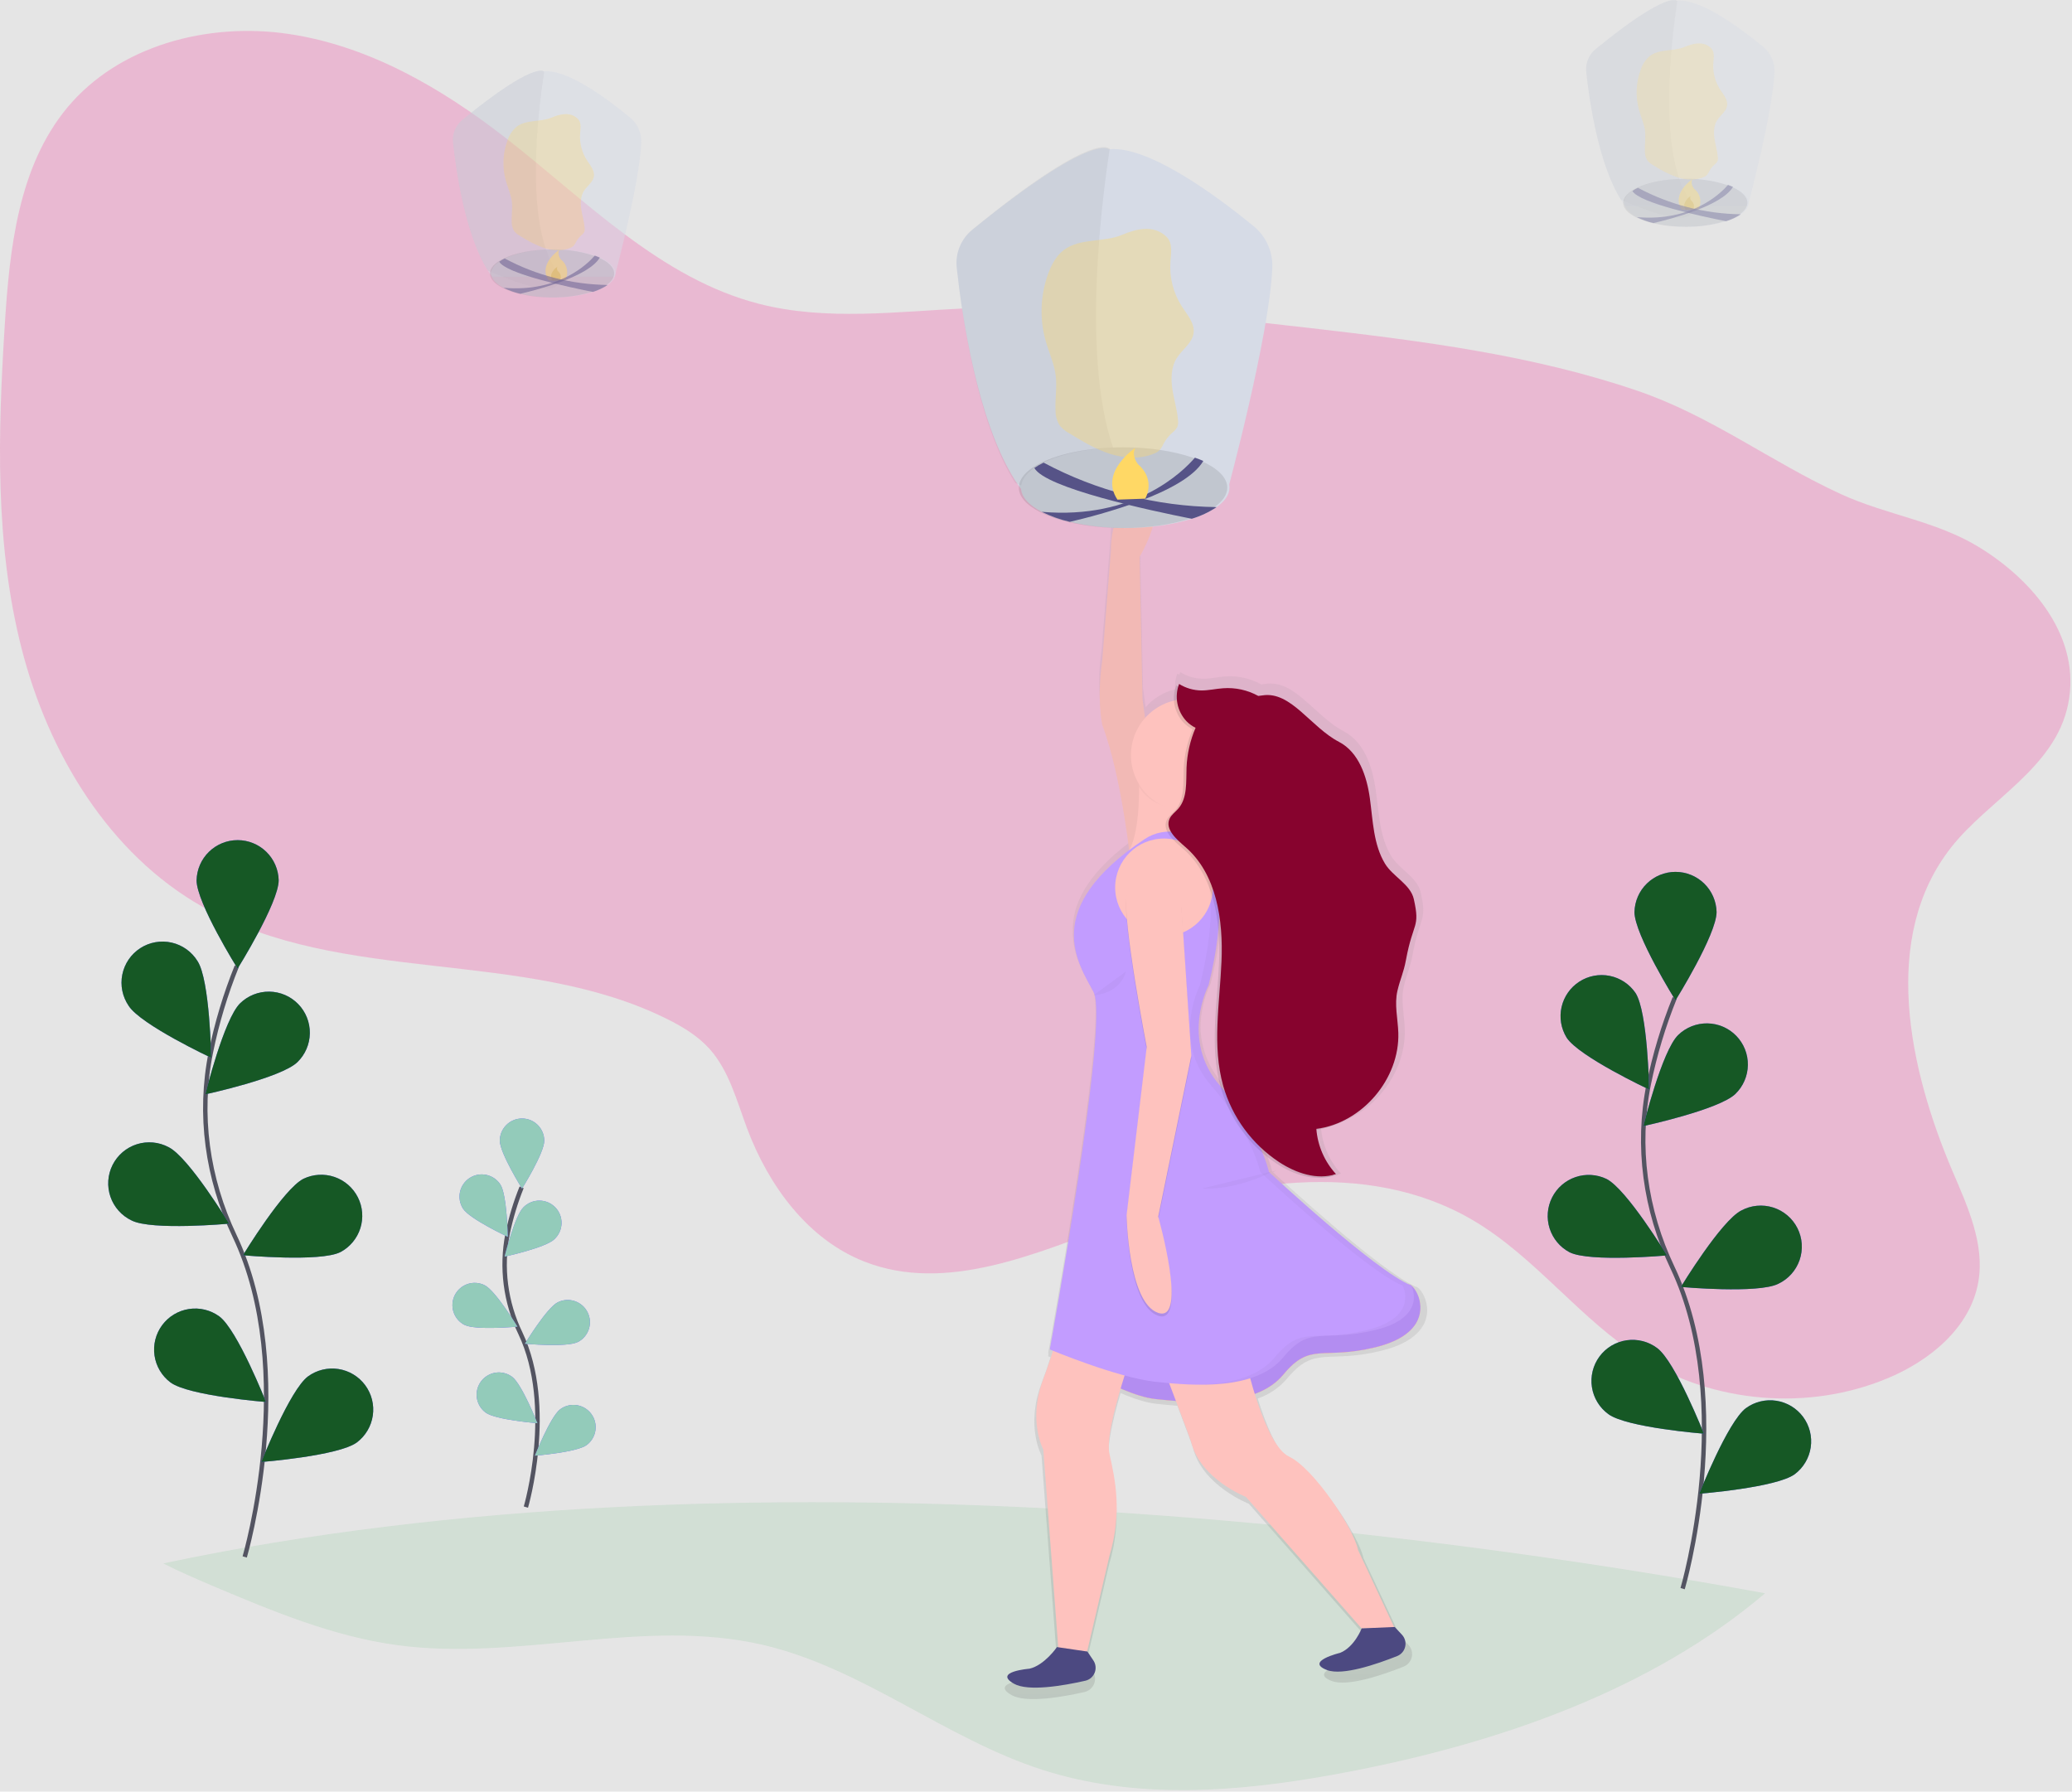 <svg width="938" height="811" viewBox="0 0 938 811" fill="none" xmlns="http://www.w3.org/2000/svg">
<rect width="938" height="811" fill="#E5E5E5"/>
<g id="undraw_wishes_icyp 1" clip-path="url(#clip0)">
<g id="background">
<g id="Background" opacity="0.4" filter="url(#filter0_d)">
<path d="M883.291 379.589C851.471 420.049 863.831 479.159 884.051 526.489C890.831 542.339 898.481 559.069 895.631 576.069C892.141 596.849 873.631 612.069 854.111 620.069C818.611 634.749 776.111 631.249 743.501 610.959C715.311 593.419 695.121 564.899 666.451 548.159C618.451 520.159 557.391 530.729 505.291 550.019C468.431 563.669 428.131 581.429 391.501 567.159C365.731 557.159 347.911 532.689 338.201 506.789C333.511 494.279 330.111 480.789 321.201 470.789C315.881 464.899 308.941 460.709 301.821 457.189C236.821 424.979 154.821 442.189 91.741 406.509C49.131 382.389 21.851 336.879 9.741 289.429C-2.369 241.979 -0.929 192.219 2.141 143.359C4.321 108.629 8.231 71.559 30.421 44.749C53.881 16.509 94.171 5.969 130.631 11.359C167.091 16.749 200.051 35.959 229.081 58.579C265.371 86.849 299.021 122.059 343.581 133.519C373.921 141.319 405.841 137.049 437.141 135.579C489.461 133.109 541.791 138.579 593.821 144.579C643.631 150.339 693.821 156.679 741.251 172.879C774.831 184.349 801.751 205.159 833.461 219.699C854.131 229.179 876.671 231.799 896.231 243.869C920.341 258.739 942.431 284.609 936.231 314.869C930.341 343.679 900.191 358.069 883.291 379.589Z" fill="#F178B6"/>
</g>
<path id="Vector" opacity="0.1" d="M73.94 707.71C81.06 711.38 88.52 714.55 95.88 717.71C123.07 729.19 150.67 740.77 179.88 744.71C234.7 752.1 291.32 732.09 345.21 744.54C390.36 754.96 427.7 786.89 471.81 801.11C492.32 807.72 513.66 810.31 535.19 810.31H537.97C540.637 810.277 543.283 810.21 545.91 810.11C567.74 809.29 589.66 806.06 611.06 801.93C678.63 788.93 747.4 765.1 799.06 721.23C648.68 693.7 338.83 651.52 73.94 707.71Z" fill="#20A73E"/>
</g>
<g id="plant left front">
<path id="Vector_2" d="M110.78 704.78C110.78 704.78 135.45 621.02 106.15 559.37C93.85 533.5 89.77 504.45 95.45 476.37C98.166 463.038 102.099 449.983 107.2 437.37" stroke="#535461" stroke-width="2" stroke-miterlimit="10"/>
<path id="Vector_3" d="M88.98 398.46C88.98 408.73 107.57 438.46 107.57 438.46C107.57 438.46 126.16 408.69 126.16 398.46C126.047 393.606 124.04 388.988 120.567 385.594C117.094 382.201 112.431 380.301 107.575 380.301C102.719 380.301 98.056 382.201 94.583 385.594C91.11 388.988 89.103 393.606 88.99 398.46H88.98Z" fill="#6C63FF"/>
<path id="Vector_4" d="M58.25 455.32C63.83 463.94 95.61 478.82 95.61 478.82C95.61 478.82 95.03 443.73 89.45 435.11C88.155 432.995 86.449 431.16 84.433 429.714C82.418 428.268 80.133 427.239 77.715 426.69C75.296 426.14 72.791 426.08 70.349 426.514C67.906 426.947 65.575 427.865 63.493 429.213C61.411 430.561 59.619 432.312 58.224 434.364C56.829 436.415 55.859 438.724 55.37 441.156C54.882 443.588 54.885 446.093 55.379 448.524C55.874 450.955 56.85 453.262 58.25 455.31V455.32Z" fill="#6C63FF"/>
<path id="Vector_5" d="M59.63 552.49C68.8 557.11 103.74 553.92 103.74 553.92C103.74 553.92 85.53 523.92 76.36 519.3C74.174 518.128 71.775 517.405 69.305 517.174C66.835 516.943 64.343 517.209 61.978 517.956C59.612 518.703 57.42 519.916 55.53 521.524C53.641 523.131 52.092 525.1 50.975 527.316C49.858 529.531 49.196 531.947 49.028 534.423C48.86 536.898 49.189 539.381 49.995 541.728C50.802 544.074 52.07 546.234 53.725 548.083C55.379 549.931 57.387 551.43 59.63 552.49Z" fill="#6C63FF"/>
<path id="Vector_6" d="M77.17 625.78C85.42 631.88 120.41 634.64 120.41 634.64C120.41 634.64 107.53 602 99.28 595.89C95.314 593.005 90.368 591.804 85.52 592.549C80.672 593.294 76.316 595.925 73.399 599.868C70.482 603.811 69.242 608.747 69.948 613.601C70.654 618.454 73.25 622.832 77.17 625.78Z" fill="#6C63FF"/>
<path id="Vector_7" d="M134.63 480.81C127.27 487.96 92.96 495.37 92.96 495.37C92.96 495.37 101.36 461.3 108.72 454.14C112.257 450.704 117.013 448.814 121.944 448.885C126.874 448.956 131.574 450.983 135.01 454.52C138.446 458.057 140.336 462.813 140.265 467.744C140.194 472.674 138.167 477.374 134.63 480.81Z" fill="#6C63FF"/>
<path id="Vector_8" d="M154.1 566.79C144.93 571.41 109.99 568.22 109.99 568.22C109.99 568.22 128.2 538.22 137.37 533.6C141.758 531.496 146.796 531.196 151.402 532.764C156.008 534.333 159.816 537.645 162.008 541.99C164.199 546.335 164.599 551.366 163.123 556.003C161.646 560.64 158.41 564.512 154.11 566.79H154.1Z" fill="#6C63FF"/>
<path id="Vector_9" d="M161.55 652.94C153.3 659.04 118.31 661.8 118.31 661.8C118.31 661.8 131.19 629.16 139.44 623.05C143.406 620.165 148.352 618.964 153.2 619.709C158.047 620.454 162.404 623.085 165.321 627.028C168.238 630.971 169.478 635.907 168.772 640.761C168.065 645.614 165.47 649.992 161.55 652.94Z" fill="#6C63FF"/>
<path id="Vector_10" d="M88.98 398.46C88.98 408.73 107.57 438.46 107.57 438.46C107.57 438.46 126.16 408.69 126.16 398.46C126.047 393.606 124.04 388.988 120.567 385.594C117.094 382.201 112.431 380.301 107.575 380.301C102.719 380.301 98.056 382.201 94.583 385.594C91.11 388.988 89.103 393.606 88.99 398.46H88.98Z" fill="#165825"/>
<path id="Vector_11" d="M58.25 455.32C63.83 463.94 95.61 478.82 95.61 478.82C95.61 478.82 95.03 443.73 89.45 435.11C88.155 432.995 86.449 431.16 84.433 429.714C82.418 428.268 80.133 427.239 77.715 426.69C75.296 426.14 72.791 426.08 70.349 426.514C67.906 426.947 65.575 427.865 63.493 429.213C61.411 430.561 59.619 432.312 58.224 434.364C56.829 436.415 55.859 438.724 55.37 441.156C54.882 443.588 54.885 446.093 55.379 448.524C55.874 450.955 56.85 453.262 58.25 455.31V455.32Z" fill="#165825"/>
<path id="Vector_12" d="M59.63 552.49C68.8 557.11 103.74 553.92 103.74 553.92C103.74 553.92 85.53 523.92 76.36 519.3C74.174 518.128 71.775 517.405 69.305 517.174C66.835 516.943 64.343 517.209 61.978 517.956C59.612 518.703 57.42 519.916 55.53 521.524C53.641 523.131 52.092 525.1 50.975 527.316C49.858 529.531 49.196 531.947 49.028 534.423C48.86 536.898 49.189 539.381 49.995 541.728C50.802 544.074 52.07 546.234 53.725 548.083C55.379 549.931 57.387 551.43 59.63 552.49Z" fill="#165825"/>
<path id="Vector_13" d="M77.17 625.78C85.42 631.88 120.41 634.64 120.41 634.64C120.41 634.64 107.53 602 99.28 595.89C95.314 593.005 90.368 591.804 85.52 592.549C80.672 593.294 76.316 595.925 73.399 599.868C70.482 603.811 69.242 608.747 69.948 613.601C70.654 618.454 73.25 622.832 77.17 625.78Z" fill="#165825"/>
<path id="Vector_14" d="M134.63 480.81C127.27 487.96 92.96 495.37 92.96 495.37C92.96 495.37 101.36 461.3 108.72 454.14C112.257 450.704 117.013 448.814 121.944 448.885C126.874 448.956 131.574 450.983 135.01 454.52C138.446 458.057 140.336 462.813 140.265 467.744C140.194 472.674 138.167 477.374 134.63 480.81Z" fill="#165825"/>
<path id="Vector_15" d="M154.1 566.79C144.93 571.41 109.99 568.22 109.99 568.22C109.99 568.22 128.2 538.22 137.37 533.6C141.758 531.496 146.796 531.196 151.402 532.764C156.008 534.333 159.816 537.645 162.008 541.99C164.199 546.335 164.599 551.366 163.123 556.003C161.646 560.64 158.41 564.512 154.11 566.79H154.1Z" fill="#165825"/>
<path id="Vector_16" d="M161.55 652.94C153.3 659.04 118.31 661.8 118.31 661.8C118.31 661.8 131.19 629.16 139.44 623.05C143.406 620.165 148.352 618.964 153.2 619.709C158.047 620.454 162.404 623.085 165.321 627.028C168.238 630.971 169.478 635.907 168.772 640.761C168.065 645.614 165.47 649.992 161.55 652.94Z" fill="#165825"/>
</g>
<g id="plant left back">
<path id="Vector_17" d="M238.071 682.209C238.071 682.209 251.431 636.859 235.571 603.489C228.831 589.534 226.799 573.768 229.781 558.559C231.252 551.35 233.381 544.29 236.141 537.469" stroke="#535461" stroke-width="2" stroke-miterlimit="10"/>
<path id="Vector_18" d="M226.271 516.369C226.271 521.929 236.331 538.039 236.331 538.039C236.331 538.039 246.391 521.919 246.391 516.369C246.391 513.7 245.331 511.14 243.443 509.252C241.556 507.365 238.995 506.304 236.326 506.304C233.657 506.304 231.097 507.365 229.209 509.252C227.321 511.14 226.261 513.7 226.261 516.369H226.271Z" fill="#6C63FF"/>
<path id="Vector_19" d="M209.631 547.149C212.631 551.809 229.861 559.869 229.861 559.869C229.861 559.869 229.551 540.869 226.531 536.209C225.813 535.1 224.883 534.142 223.795 533.392C222.706 532.642 221.481 532.113 220.188 531.836C218.896 531.56 217.561 531.54 216.261 531.779C214.961 532.018 213.721 532.511 212.611 533.229C211.501 533.948 210.544 534.878 209.794 535.966C209.043 537.054 208.515 538.28 208.238 539.572C207.961 540.865 207.942 542.199 208.181 543.499C208.42 544.799 208.913 546.04 209.631 547.149Z" fill="#6C63FF"/>
<path id="Vector_20" d="M210.361 599.759C215.361 602.259 234.241 600.529 234.241 600.529C234.241 600.529 224.381 584.289 219.421 581.789C218.239 581.194 216.952 580.838 215.632 580.741C214.313 580.644 212.987 580.807 211.73 581.222C210.474 581.637 209.312 582.296 208.31 583.16C207.308 584.024 206.486 585.078 205.891 586.259C205.296 587.441 204.94 588.729 204.843 590.048C204.745 591.368 204.909 592.694 205.324 593.95C205.739 595.207 206.397 596.369 207.262 597.371C208.126 598.373 209.179 599.194 210.361 599.789V599.759Z" fill="#6C63FF"/>
<path id="Vector_21" d="M219.871 639.439C224.341 642.739 243.281 644.239 243.281 644.239C243.281 644.239 236.281 626.569 231.841 623.239C230.779 622.451 229.571 621.88 228.288 621.559C227.005 621.238 225.672 621.172 224.363 621.366C223.055 621.56 221.798 622.01 220.663 622.69C219.528 623.37 218.539 624.267 217.751 625.329C216.963 626.392 216.392 627.599 216.071 628.882C215.749 630.165 215.684 631.499 215.878 632.807C216.072 634.116 216.522 635.373 217.202 636.507C217.882 637.642 218.779 638.631 219.841 639.419L219.871 639.439Z" fill="#6C63FF"/>
<path id="Vector_22" d="M250.991 560.949C246.991 564.819 228.431 568.829 228.431 568.829C228.431 568.829 232.981 550.379 236.961 546.509C237.9 545.548 239.023 544.784 240.262 544.264C241.501 543.743 242.832 543.476 244.176 543.479C245.521 543.481 246.851 543.753 248.088 544.278C249.325 544.803 250.445 545.571 251.381 546.536C252.316 547.501 253.049 548.644 253.536 549.897C254.022 551.15 254.253 552.488 254.214 553.831C254.175 555.175 253.867 556.497 253.308 557.72C252.749 558.942 251.951 560.04 250.961 560.949H250.991Z" fill="#6C63FF"/>
<path id="Vector_23" d="M261.521 607.499C256.521 609.999 237.641 608.269 237.641 608.269C237.641 608.269 247.501 592.029 252.461 589.529C253.643 588.935 254.93 588.578 256.25 588.481C257.57 588.384 258.895 588.547 260.152 588.962C261.408 589.377 262.571 590.036 263.572 590.9C264.574 591.764 265.396 592.817 265.991 593.999C266.586 595.181 266.942 596.469 267.04 597.788C267.137 599.108 266.973 600.434 266.558 601.69C266.143 602.947 265.485 604.109 264.62 605.111C263.756 606.113 262.703 606.935 261.521 607.529V607.499Z" fill="#6C63FF"/>
<path id="Vector_24" d="M265.561 654.139C261.091 657.439 242.151 658.939 242.151 658.939C242.151 658.939 249.151 641.269 253.591 637.939C255.737 636.348 258.427 635.674 261.069 636.066C263.711 636.458 266.09 637.884 267.681 640.029C269.272 642.175 269.946 644.865 269.554 647.507C269.162 650.15 267.737 652.528 265.591 654.119L265.561 654.139Z" fill="#6C63FF"/>
<path id="Vector_25" d="M226.271 516.369C226.271 521.929 236.331 538.039 236.331 538.039C236.331 538.039 246.391 521.919 246.391 516.369C246.391 513.7 245.331 511.14 243.443 509.252C241.556 507.365 238.995 506.304 236.326 506.304C233.657 506.304 231.097 507.365 229.209 509.252C227.321 511.14 226.261 513.7 226.261 516.369H226.271Z" fill="#93CBBA"/>
<path id="Vector_26" d="M209.631 547.149C212.631 551.809 229.861 559.869 229.861 559.869C229.861 559.869 229.551 540.869 226.531 536.209C225.813 535.1 224.883 534.142 223.795 533.392C222.706 532.642 221.481 532.113 220.188 531.836C218.896 531.56 217.561 531.54 216.261 531.779C214.961 532.018 213.721 532.511 212.611 533.229C211.501 533.948 210.544 534.878 209.794 535.966C209.043 537.054 208.515 538.28 208.238 539.572C207.961 540.865 207.942 542.199 208.181 543.499C208.42 544.799 208.913 546.04 209.631 547.149Z" fill="#93CBBA"/>
<path id="Vector_27" d="M210.361 599.759C215.361 602.259 234.241 600.529 234.241 600.529C234.241 600.529 224.381 584.289 219.421 581.789C218.239 581.194 216.952 580.838 215.632 580.741C214.313 580.644 212.987 580.807 211.73 581.222C210.474 581.637 209.312 582.296 208.31 583.16C207.308 584.024 206.486 585.078 205.891 586.259C205.296 587.441 204.94 588.729 204.843 590.048C204.745 591.368 204.909 592.694 205.324 593.95C205.739 595.207 206.397 596.369 207.262 597.371C208.126 598.373 209.179 599.194 210.361 599.789V599.759Z" fill="#93CBBA"/>
<path id="Vector_28" d="M219.871 639.439C224.341 642.739 243.281 644.239 243.281 644.239C243.281 644.239 236.281 626.569 231.841 623.239C230.779 622.451 229.571 621.88 228.288 621.559C227.005 621.238 225.672 621.172 224.363 621.366C223.055 621.56 221.798 622.01 220.663 622.69C219.528 623.37 218.539 624.267 217.751 625.329C216.963 626.392 216.392 627.599 216.071 628.882C215.749 630.165 215.684 631.499 215.878 632.807C216.072 634.116 216.522 635.373 217.202 636.507C217.882 637.642 218.779 638.631 219.841 639.419L219.871 639.439Z" fill="#93CBBA"/>
<path id="Vector_29" d="M250.991 560.949C246.991 564.819 228.431 568.829 228.431 568.829C228.431 568.829 232.981 550.379 236.961 546.509C237.9 545.548 239.023 544.784 240.262 544.264C241.501 543.743 242.832 543.476 244.176 543.479C245.521 543.481 246.851 543.753 248.088 544.278C249.325 544.803 250.445 545.571 251.381 546.536C252.316 547.501 253.049 548.644 253.536 549.897C254.022 551.15 254.253 552.488 254.214 553.831C254.175 555.175 253.867 556.497 253.308 557.72C252.749 558.942 251.951 560.04 250.961 560.949H250.991Z" fill="#93CBBA"/>
<path id="Vector_30" d="M261.521 607.499C256.521 609.999 237.641 608.269 237.641 608.269C237.641 608.269 247.501 592.029 252.461 589.529C253.643 588.935 254.93 588.578 256.25 588.481C257.57 588.384 258.895 588.547 260.152 588.962C261.408 589.377 262.571 590.036 263.572 590.9C264.574 591.764 265.396 592.817 265.991 593.999C266.586 595.181 266.942 596.469 267.04 597.788C267.137 599.108 266.973 600.434 266.558 601.69C266.143 602.947 265.485 604.109 264.62 605.111C263.756 606.113 262.703 606.935 261.521 607.529V607.499Z" fill="#93CBBA"/>
<path id="Vector_31" d="M265.561 654.139C261.091 657.439 242.151 658.939 242.151 658.939C242.151 658.939 249.151 641.269 253.591 637.939C255.737 636.348 258.427 635.674 261.069 636.066C263.711 636.458 266.09 637.884 267.681 640.029C269.272 642.175 269.946 644.865 269.554 647.507C269.162 650.15 267.737 652.528 265.591 654.119L265.561 654.139Z" fill="#93CBBA"/>
</g>
<g id="female">
<path id="Vector_32" d="M457.94 767.31C464.53 771.04 480.81 768.23 490.94 765.93C491.915 765.712 492.822 765.259 493.583 764.611C494.343 763.962 494.933 763.138 495.302 762.209C495.67 761.281 495.807 760.276 495.698 759.283C495.59 758.289 495.24 757.337 494.68 756.51L491.93 752.44L490.87 752.28H491.81L502.13 708.01C508.13 688.01 504.79 672.73 502.13 660.75C500.86 655.02 503.85 642.29 507.31 630.57C513.03 633.05 518.68 634.93 523.43 635.46C526.37 635.79 529.61 636.11 533 636.36C536.64 645.93 539.8 654.36 540.07 655.43C544.36 672.59 565.36 680.72 565.36 680.72L618.94 741.63C618.94 741.63 615.61 750.28 608.94 752.95C608.94 752.95 592.3 756.95 602.94 760.95C610.05 763.62 625.77 758.27 635.43 754.42C636.349 754.052 637.165 753.466 637.807 752.712C638.448 751.958 638.896 751.059 639.112 750.092C639.328 749.126 639.304 748.122 639.044 747.167C638.785 746.211 638.296 745.334 637.62 744.61L634.23 740.98H633.92L617.25 705.35C615.25 695.35 596.62 667.41 585.25 662.08C578.65 658.98 572.97 644.57 569.36 633.08C574.48 631.317 579.041 628.229 582.58 624.13C595.23 608.82 600.58 617.47 625.18 611.48C656.42 603.88 644.42 582.48 640.75 582.39C624.08 574.75 580.75 534.71 576.29 530.61C577.12 530.19 577.58 529.93 577.58 529.93L575.98 530.32L575.92 530.26C575.178 527.281 574.201 524.365 573 521.54C575.046 523.308 577.208 524.939 579.47 526.42C587.22 531.48 596.95 534.81 605.75 531.93L605.54 531.7C606.05 531.57 606.54 531.43 607.08 531.27C601.898 525.625 598.718 518.432 598.03 510.8C602.316 510.084 606.459 508.683 610.3 506.65C625.55 499.31 636.53 482.83 635.95 465.76C635.73 459.24 634.05 452.62 635.56 446.28C636.97 440.4 638.39 438.03 639.49 432.09C642.82 414.09 646.15 417.45 643.15 403.95C641.61 397.02 633.42 393.52 629.76 387.44C624.41 378.55 624.24 367.63 622.76 357.35C621.28 347.07 617.6 335.88 608.4 331.09C595.28 324.25 586.17 307.57 573.07 309.56C572.37 309.67 571.67 309.75 570.98 309.82C566.018 307.053 560.357 305.792 554.69 306.19C551.34 306.44 548.04 307.27 544.69 307.25C541.017 307.223 537.422 306.185 534.3 304.25C534.14 304.64 534.01 305.04 533.89 305.44C533.58 305.27 533.27 305.1 532.97 304.91C532.105 307.167 531.763 309.591 531.97 312C526.794 313.275 522.136 316.114 518.63 320.13C517.88 314.77 517.44 311.36 517.44 311.36L516.11 245.46C516.11 245.46 531.42 219.46 516.78 219.46C502.14 219.46 502.78 242.76 502.78 242.76L498.78 293.35C496.12 311.35 498.78 323.35 498.78 323.35C505.67 341.56 509.65 368.51 511.26 381.35C491.07 396.63 485.44 410.15 485.66 421.35C485.41 432.86 491.43 442.07 494.79 448.49C495.61 450.05 495.99 453.33 496.02 457.93C495.77 495.93 474.49 612.58 474.49 612.58L474.71 612.67L474.49 613.91L475.6 614.37C474.33 618.37 472.95 622.37 471.49 626.23C464.17 645.53 471.49 658.85 471.49 658.85L478.39 750.46L477.82 750.37C477.82 750.37 472.06 758.79 465.07 760.37C465.1 760.35 448.04 761.71 457.94 767.31ZM553.45 490.47L553.39 490.41C547.074 483.343 543.548 474.218 543.47 464.74C543.598 457.958 545.166 451.28 548.07 445.15C550.24 436.603 551.764 427.905 552.63 419.13C552.992 423.948 553.062 428.784 552.84 433.61C552.04 452.67 548.52 472.13 553.46 490.47H553.45Z" fill="url(#paint0_linear)"/>
<path id="Vector_33" d="M546.49 393.84C552.23 403.55 551.19 421.3 543.22 453.76C543.22 453.76 534.11 478.49 552.33 499.31C570.55 520.13 574.45 538.31 574.45 538.31C574.45 538.31 631.65 573.75 638.87 589.71C628.13 565.96 663.39 599.96 622.6 609.88C598.53 615.74 593.32 607.28 580.96 622.24C568.6 637.2 540.62 635.24 523.05 633.3C505.48 631.36 475.55 610.53 475.55 610.53C475.55 610.53 508.73 470.64 501.55 456.97C494.78 444.04 470.43 419.47 518.13 387.65C527.63 381.35 540.63 384.01 546.49 393.84Z" fill="#F0898B"/>
<path id="Vector_34" d="M546.49 393.84C552.23 403.55 551.19 421.3 543.22 453.76C543.22 453.76 534.11 478.49 552.33 499.31C570.55 520.13 574.45 538.31 574.45 538.31C574.45 538.31 632.02 573.59 638.87 589.71C628.78 565.96 663.39 599.96 622.6 609.88C598.53 615.74 593.32 607.28 580.96 622.24C568.6 637.2 540.62 635.24 523.05 633.3C505.48 631.36 475.55 610.53 475.55 610.53C475.55 610.53 508.73 470.64 501.55 456.97C494.78 444.04 470.43 419.47 518.13 387.65C527.63 381.35 540.63 384.01 546.49 393.84Z" fill="#FFDF9C"/>
<path id="Vector_35" d="M546.49 393.84C552.23 403.55 551.19 421.3 543.22 453.76C543.22 453.76 534.11 478.49 552.33 499.31C570.55 520.13 574.45 538.31 574.45 538.31C574.45 538.31 632.02 573.59 638.87 589.71C628.78 565.96 663.39 599.96 622.6 609.88C598.53 615.74 593.32 607.28 580.96 622.24C568.6 637.2 540.62 635.24 523.05 633.3C505.48 631.36 475.55 610.53 475.55 610.53C475.55 610.53 508.73 470.64 501.55 456.97C494.78 444.04 470.43 419.47 518.13 387.65C527.63 381.35 540.63 384.01 546.49 393.84Z" fill="#B38DF1"/>
<path id="Vector_36" d="M564.05 616.42C564.05 616.42 572.51 654.16 583.57 659.36C594.63 664.56 612.85 691.89 614.8 701.65L631.39 737.13H616.39L564.01 677.59C564.01 677.59 543.48 669.59 539.28 652.86C538.63 650.26 521.06 604.71 521.06 604.71L564.05 616.42Z" fill="#FEC2BE"/>
<path id="Vector_37" d="M515.25 604.71C515.25 604.71 499.63 646.35 502.25 658.07C504.87 669.79 508.11 684.75 502.25 704.27L492.15 747.53L479.15 746.88L472.31 656.13C472.31 656.13 465.15 643.13 472.31 624.25C479.47 605.37 484.63 581.94 484.63 581.94L515.25 604.71Z" fill="#FEC2BE"/>
<path id="Vector_38" d="M512 391.94C512 391.94 508.1 352.25 499 328.17C499 328.17 496.4 316.46 499 298.89L502.9 249.44C502.9 249.44 502.25 226.67 516.56 226.67C530.87 226.67 515.91 252.05 515.91 252.05L517.21 316.47C517.21 316.47 525.67 382.19 531.52 389.35L512 391.94Z" fill="#FEC2BE"/>
<path id="Vector_39" opacity="0.05" d="M512 391.94C512 391.94 508.1 352.25 499 328.17C499 328.17 496.4 316.46 499 298.89L502.9 249.44C502.9 249.44 502.25 226.67 516.56 226.67C530.87 226.67 515.91 252.05 515.91 252.05L517.21 316.47C517.21 316.47 525.67 382.19 531.52 389.35L512 391.94Z" fill="black"/>
<path id="Vector_40" d="M515.25 345.13C515.25 345.13 517.85 376.36 510.04 386.77C510.04 386.77 528.26 377.01 543.87 385.47C543.87 385.47 534.11 358.79 537.36 347.08L515.25 345.13Z" fill="#FEC2BE"/>
<path id="Vector_41" d="M546.49 386.03C552.23 395.74 555.1 413.49 547.13 445.95C547.13 445.95 534.13 470.68 552.34 491.5C570.55 512.32 574.46 530.5 574.46 530.5C574.46 530.5 622.61 575.4 638.88 581.9C638.88 581.9 646.69 596.21 622.61 602.07C598.53 607.93 593.33 599.47 580.97 614.43C568.61 629.39 540.63 627.43 523.06 625.49C505.49 623.55 475.24 610.85 475.24 610.85C475.24 610.85 502.24 462.85 495.09 449.16C488.32 436.23 470.48 411.66 518.17 379.84C527.63 373.54 540.63 376.2 546.49 386.03Z" fill="#C29CFF"/>
<path id="Vector_42" d="M526.96 423.82C539.177 423.82 549.08 413.917 549.08 401.7C549.08 389.483 539.177 379.58 526.96 379.58C514.743 379.58 504.84 389.483 504.84 401.7C504.84 413.917 514.743 423.82 526.96 423.82Z" fill="#FEC2BE"/>
<path id="Vector_43" opacity="0.1" d="M534.77 410.81L539.32 479.13L524.32 552.01C524.32 552.01 537.98 600.16 524.32 595.6C510.66 591.04 510.01 551.35 510.01 551.35L519.12 475.22C519.12 475.22 508.06 417.96 510.01 406.22C511.96 394.48 534.77 410.81 534.77 410.81Z" fill="black"/>
<path id="Vector_44" d="M534.77 409.51L539.32 477.83L524.32 550.71C524.32 550.71 537.98 598.86 524.32 594.3C510.66 589.74 510.01 550.05 510.01 550.05L519.12 473.92C519.12 473.92 508.06 416.66 510.01 404.92C511.96 393.18 534.77 409.51 534.77 409.51Z" fill="#FEC2BE"/>
<path id="Vector_45" opacity="0.03" d="M537.7 366.24C528.49 366.24 520.11 363.61 515.7 356.24C515.64 350.49 515.29 346.36 515.29 346.36L537.41 348.36C536.01 353.36 536.78 357.68 538.41 364.95C537.94 364.96 538.11 366.24 537.7 366.24Z" fill="black"/>
<path id="Vector_46" d="M537.37 367.22C551.387 367.22 562.75 355.857 562.75 341.84C562.75 327.823 551.387 316.46 537.37 316.46C523.353 316.46 511.99 327.823 511.99 341.84C511.99 355.857 523.353 367.22 537.37 367.22Z" fill="#FEC2BE"/>
<path id="Vector_47" opacity="0.03" d="M509.72 439.77C509.72 439.77 507.72 449.53 495.08 450.51L509.72 439.77Z" fill="black"/>
<path id="Vector_48" opacity="0.03" d="M577.06 614.47C589.42 599.47 594.63 607.96 618.7 602.11C642.77 596.26 634.97 581.94 634.97 581.94C618.7 575.43 570.55 530.54 570.55 530.54C570.55 530.54 566.65 512.32 548.43 491.54C530.21 470.76 543.22 445.99 543.22 445.99C551.22 413.54 548.33 395.78 542.58 386.07C540.998 383.408 538.808 381.16 536.188 379.51C533.568 377.861 530.594 376.856 527.51 376.58C531.252 376.184 535.03 376.867 538.397 378.549C541.763 380.23 544.579 382.84 546.51 386.07C552.25 395.78 555.12 413.53 547.15 445.99C547.15 445.99 534.15 470.72 552.36 491.54C570.57 512.36 574.48 530.54 574.48 530.54C574.48 530.54 622.63 575.44 638.9 581.94C638.9 581.94 646.71 596.25 622.63 602.11C598.55 607.97 593.35 599.51 580.99 614.47C572.44 624.82 556.43 627.08 541.55 626.84C555.23 626.62 569.26 623.92 577.06 614.47Z" fill="black"/>
<path id="Vector_49" opacity="0.1" d="M528.16 371.28C528.98 369.46 530.73 368.28 532.05 366.77C536.34 361.9 535.6 354.6 535.85 348.11C536.104 341.911 537.49 335.81 539.94 330.11C538.405 329.349 537.009 328.335 535.81 327.11C533.731 324.896 532.317 322.142 531.728 319.163C531.139 316.183 531.4 313.098 532.48 310.26C535.536 312.129 539.048 313.121 542.63 313.13C545.91 313.13 549.14 312.34 552.42 312.13C557.962 311.74 563.498 312.974 568.35 315.68C569.03 315.61 569.71 315.53 570.35 315.42C583.16 313.48 592.06 329.79 604.88 336.47C613.88 341.16 617.51 352.1 618.88 362.14C620.25 372.18 620.46 382.86 625.68 391.55C629.26 397.49 637.27 400.92 638.77 407.69C641.7 420.89 638.45 417.63 635.2 435.2C634.12 441.01 632.73 443.33 631.36 449.07C629.88 455.27 631.52 461.74 631.74 468.07C632.45 488.99 615.4 509.02 594.63 511.65C595.242 519.294 598.413 526.509 603.63 532.13C595.03 534.95 585.52 531.69 577.94 526.74C565.653 518.642 556.674 506.409 552.63 492.26C547.52 474.12 551.04 454.84 551.85 436.01C552.66 417.18 549.69 396.24 535.37 384.01C531.33 380.57 526.01 376.07 528.16 371.28Z" fill="black"/>
<path id="Vector_50" d="M529.46 370.63C530.28 368.81 532.03 367.63 533.35 366.12C537.64 361.25 536.9 353.95 537.15 347.46C537.404 341.261 538.79 335.16 541.24 329.46C539.705 328.699 538.309 327.684 537.11 326.46C535.031 324.246 533.617 321.492 533.028 318.513C532.439 315.533 532.7 312.448 533.78 309.61C536.832 311.505 540.348 312.522 543.94 312.55C547.22 312.55 550.45 311.76 553.73 311.55C559.255 311.145 564.779 312.354 569.63 315.03C570.31 314.96 570.99 314.88 571.63 314.77C584.44 312.83 593.34 329.14 606.16 335.82C615.16 340.51 618.79 351.45 620.16 361.49C621.53 371.53 621.74 382.21 626.96 390.9C630.54 396.84 638.55 400.27 640.05 407.04C642.98 420.24 639.73 416.98 636.48 434.55C635.4 440.36 634.01 442.68 632.64 448.42C631.16 454.62 632.8 461.09 633.02 467.42C633.73 488.34 616.68 508.37 595.91 511C596.496 518.624 599.627 525.829 604.8 531.46C596.2 534.28 586.69 531.02 579.11 526.07C566.802 517.971 557.807 505.727 553.76 491.56C548.65 473.42 552.17 454.14 552.98 435.31C553.79 416.48 550.82 395.54 536.5 383.31C532.63 379.92 527.31 375.42 529.46 370.63Z" fill="#87032E"/>
<path id="Vector_51" d="M616.43 737.13C616.43 737.13 613.18 745.59 606.67 748.19C606.67 748.19 590.4 752.09 600.81 756C607.81 758.61 623.12 753.38 632.57 749.62C633.461 749.252 634.25 748.674 634.87 747.937C635.491 747.199 635.924 746.322 636.134 745.382C636.344 744.441 636.324 743.463 636.077 742.532C635.829 741.6 635.36 740.742 634.71 740.03L631.4 736.48L616.43 737.13Z" fill="#4C4981"/>
<path id="Vector_52" d="M478.49 745.58C478.49 745.58 472.86 753.81 466.03 755.37C466.03 755.37 449.35 756.7 459.03 762.17C465.47 765.81 481.39 763.07 491.31 760.82C492.262 760.605 493.147 760.161 493.889 759.526C494.63 758.891 495.206 758.085 495.565 757.178C495.925 756.271 496.058 755.289 495.952 754.319C495.847 753.349 495.506 752.419 494.96 751.61L492.27 747.61L478.49 745.58Z" fill="#4C4981"/>
<path id="Vector_53" opacity="0.03" d="M576.09 530.21C576.09 530.21 561.09 538.67 544.21 538.02L576.09 530.21Z" fill="black"/>
</g>
<g id="plant right front">
<path id="Vector_54" d="M761.73 719.13C761.73 719.13 786.4 635.37 757.1 573.72C744.8 547.85 740.72 518.8 746.4 490.72C749.116 477.388 753.049 464.333 758.15 451.72" stroke="#535461" stroke-width="2" stroke-miterlimit="10"/>
<path id="Vector_55" d="M739.92 412.83C739.92 423.1 758.51 452.83 758.51 452.83C758.51 452.83 777.1 423.06 777.1 412.83C776.987 407.976 774.98 403.358 771.507 399.964C768.034 396.571 763.371 394.671 758.515 394.671C753.659 394.671 748.996 396.571 745.523 399.964C742.05 403.358 740.043 407.976 739.93 412.83H739.92Z" fill="#6C63FF"/>
<path id="Vector_56" d="M709.2 469.69C714.78 478.31 746.56 493.19 746.56 493.19C746.56 493.19 745.98 458.1 740.4 449.48C737.663 445.477 733.47 442.701 728.715 441.746C723.961 440.791 719.021 441.732 714.951 444.367C710.88 447.003 708 451.125 706.926 455.854C705.851 460.583 706.668 465.544 709.2 469.68V469.69Z" fill="#6C63FF"/>
<path id="Vector_57" d="M710.54 566.86C719.71 571.48 754.65 568.29 754.65 568.29C754.65 568.29 736.44 538.29 727.27 533.67C722.882 531.566 717.844 531.265 713.238 532.834C708.632 534.403 704.824 537.715 702.632 542.06C700.441 546.405 700.041 551.436 701.517 556.073C702.994 560.709 706.23 564.582 710.53 566.86H710.54Z" fill="#6C63FF"/>
<path id="Vector_58" d="M728.11 640.13C736.36 646.23 771.35 648.99 771.35 648.99C771.35 648.99 758.47 616.35 750.22 610.24C748.259 608.765 746.025 607.693 743.648 607.085C741.271 606.478 738.797 606.347 736.368 606.701C733.94 607.054 731.606 607.884 729.5 609.144C727.395 610.404 725.559 612.069 724.1 614.041C722.641 616.014 721.587 618.256 720.998 620.638C720.41 623.02 720.299 625.496 720.671 627.921C721.044 630.346 721.893 632.674 723.17 634.769C724.447 636.865 726.126 638.687 728.11 640.13Z" fill="#6C63FF"/>
<path id="Vector_59" d="M785.63 495.18C778.27 502.33 743.96 509.74 743.96 509.74C743.96 509.74 752.36 475.67 759.72 468.51C761.471 466.809 763.54 465.469 765.809 464.567C768.078 463.666 770.502 463.22 772.944 463.255C775.385 463.29 777.795 463.806 780.037 464.773C782.279 465.74 784.309 467.139 786.01 468.89C787.711 470.641 789.051 472.71 789.953 474.979C790.854 477.248 791.3 479.672 791.265 482.114C791.23 484.555 790.714 486.965 789.747 489.207C788.78 491.449 787.381 493.479 785.63 495.18Z" fill="#6C63FF"/>
<path id="Vector_60" d="M805.05 581.13C795.88 585.75 760.94 582.56 760.94 582.56C760.94 582.56 779.15 552.56 788.32 547.94C790.506 546.768 792.905 546.045 795.375 545.814C797.845 545.583 800.337 545.849 802.702 546.596C805.068 547.343 807.26 548.556 809.15 550.164C811.04 551.771 812.588 553.74 813.705 555.956C814.822 558.171 815.484 560.587 815.652 563.063C815.82 565.538 815.491 568.021 814.685 570.368C813.878 572.714 812.61 574.874 810.955 576.723C809.301 578.571 807.293 580.07 805.05 581.13Z" fill="#6C63FF"/>
<path id="Vector_61" d="M812.5 667.31C804.25 673.41 769.26 676.17 769.26 676.17C769.26 676.17 782.14 643.53 790.39 637.42C794.356 634.535 799.302 633.334 804.15 634.079C808.998 634.824 813.354 637.455 816.271 641.398C819.188 645.341 820.428 650.277 819.722 655.131C819.015 659.984 816.42 664.362 812.5 667.31Z" fill="#6C63FF"/>
<path id="Vector_62" d="M739.92 412.83C739.92 423.1 758.51 452.83 758.51 452.83C758.51 452.83 777.1 423.06 777.1 412.83C776.987 407.976 774.98 403.358 771.507 399.964C768.034 396.571 763.371 394.671 758.515 394.671C753.659 394.671 748.996 396.571 745.523 399.964C742.05 403.358 740.043 407.976 739.93 412.83H739.92Z" fill="#165825"/>
<path id="Vector_63" d="M709.2 469.69C714.78 478.31 746.56 493.19 746.56 493.19C746.56 493.19 745.98 458.1 740.4 449.48C737.663 445.477 733.47 442.701 728.715 441.746C723.961 440.791 719.021 441.732 714.951 444.367C710.88 447.003 708 451.125 706.926 455.854C705.851 460.583 706.668 465.544 709.2 469.68V469.69Z" fill="#165825"/>
<path id="Vector_64" d="M710.54 566.86C719.71 571.48 754.65 568.29 754.65 568.29C754.65 568.29 736.44 538.29 727.27 533.67C722.882 531.566 717.844 531.265 713.238 532.834C708.632 534.403 704.824 537.715 702.632 542.06C700.441 546.405 700.041 551.436 701.517 556.073C702.994 560.709 706.23 564.582 710.53 566.86H710.54Z" fill="#165825"/>
<path id="Vector_65" d="M728.11 640.13C736.36 646.23 771.35 648.99 771.35 648.99C771.35 648.99 758.47 616.35 750.22 610.24C748.259 608.765 746.025 607.693 743.648 607.085C741.271 606.478 738.797 606.347 736.368 606.701C733.94 607.054 731.606 607.884 729.5 609.144C727.395 610.404 725.559 612.069 724.1 614.041C722.641 616.014 721.587 618.256 720.998 620.638C720.41 623.02 720.299 625.496 720.671 627.921C721.044 630.346 721.893 632.674 723.17 634.769C724.447 636.865 726.126 638.687 728.11 640.13Z" fill="#165825"/>
<path id="Vector_66" d="M785.63 495.18C778.27 502.33 743.96 509.74 743.96 509.74C743.96 509.74 752.36 475.67 759.72 468.51C761.471 466.809 763.54 465.469 765.809 464.567C768.078 463.666 770.502 463.22 772.944 463.255C775.385 463.29 777.795 463.806 780.037 464.773C782.279 465.74 784.309 467.139 786.01 468.89C787.711 470.641 789.051 472.71 789.953 474.979C790.854 477.248 791.3 479.672 791.265 482.114C791.23 484.555 790.714 486.965 789.747 489.207C788.78 491.449 787.381 493.479 785.63 495.18Z" fill="#165825"/>
<path id="Vector_67" d="M805.05 581.13C795.88 585.75 760.94 582.56 760.94 582.56C760.94 582.56 779.15 552.56 788.32 547.94C790.506 546.768 792.905 546.045 795.375 545.814C797.845 545.583 800.337 545.849 802.702 546.596C805.068 547.343 807.26 548.556 809.15 550.164C811.04 551.771 812.588 553.74 813.705 555.956C814.822 558.171 815.484 560.587 815.652 563.063C815.82 565.538 815.491 568.021 814.685 570.368C813.878 572.714 812.61 574.874 810.955 576.723C809.301 578.571 807.293 580.07 805.05 581.13Z" fill="#165825"/>
<path id="Vector_68" d="M812.5 667.31C804.25 673.41 769.26 676.17 769.26 676.17C769.26 676.17 782.14 643.53 790.39 637.42C794.356 634.535 799.302 633.334 804.15 634.079C808.998 634.824 813.354 637.455 816.271 641.398C819.188 645.341 820.428 650.277 819.722 655.131C819.015 659.984 816.42 664.362 812.5 667.31Z" fill="#165825"/>
</g>
<g id="lantern-right" opacity="0.6">
<path id="Vector_69" opacity="0.6" d="M722.29 22.26C720.789 23.491 719.618 25.076 718.883 26.872C718.148 28.669 717.872 30.62 718.08 32.55C719.45 45.27 723.57 74.2 733.84 90.49C734.447 91.457 735.08 92.38 735.74 93.26H791.25C791.25 93.26 802.57 51.13 803.32 32.59C803.407 30.45 803.001 28.318 802.134 26.358C801.267 24.399 799.962 22.665 798.32 21.29C790 14.38 770.47 -0.71 759.39 0.29H759.17C759.17 0.29 754.91 -4.48 722.29 22.26Z" fill="#D6DBE6"/>
<path id="Vector_70" opacity="0.05" d="M718.08 32.55C719.45 45.27 723.57 74.2 733.84 90.49C736.05 91.49 738.31 92.38 740.55 93.26C754.55 98.73 767.78 101.96 765.64 93.26C765.152 91.54 764.432 89.895 763.5 88.37C750.77 66.22 756.66 17.92 759.36 0.37H759.14C759.14 0.37 754.92 -4.45 722.3 22.29C720.802 23.517 719.632 25.097 718.895 26.887C718.159 28.678 717.879 30.624 718.08 32.55Z" fill="black"/>
<path id="Vector_71" opacity="0.6" d="M735.4 91.77C735.4 94.21 737.48 96.46 740.99 98.28C743.393 99.472 745.926 100.378 748.54 100.98C753.457 102.126 758.492 102.686 763.54 102.65C769.609 102.726 775.654 101.883 781.47 100.15C783.846 99.439 786.104 98.381 788.17 97.01C790.37 95.46 791.63 93.68 791.63 91.78C791.63 89.01 788.96 86.49 784.57 84.57C783.863 84.257 783.11 83.963 782.31 83.69C776.248 81.755 769.913 80.816 763.55 80.91C754.63 80.91 746.69 82.52 741.55 85.03C740.685 85.448 739.853 85.929 739.06 86.47C736.71 88.03 735.4 89.84 735.4 91.77Z" fill="#D6DBE6"/>
<path id="Vector_72" opacity="0.1" d="M734.81 91.77C734.81 94.21 736.89 96.46 740.4 98.28C742.803 99.472 745.336 100.378 747.95 100.98C752.867 102.126 757.902 102.686 762.95 102.65C769.019 102.726 775.064 101.883 780.88 100.15C783.256 99.439 785.514 98.381 787.58 97.01C789.78 95.46 791.04 93.68 791.04 91.78C791.04 89.01 788.37 86.49 783.98 84.57C783.273 84.257 782.52 83.963 781.72 83.69C775.658 81.755 769.323 80.816 762.96 80.91C754.04 80.91 746.1 82.52 740.96 85.03C740.095 85.448 739.263 85.929 738.47 86.47C736.11 88.03 734.81 89.84 734.81 91.77Z" fill="black"/>
<path id="Vector_73" opacity="0.6" d="M768.86 94.73C769.698 93.211 769.964 91.441 769.61 89.743C769.256 88.044 768.305 86.528 766.93 85.47C766.93 85.47 765.01 83.16 766.19 81.06C766.19 81.06 756.38 87.54 761.38 94.99L768.86 94.73Z" fill="#FFD865"/>
<path id="Vector_74" opacity="0.6" d="M766.47 94.95C766.847 94.266 766.967 93.469 766.807 92.704C766.648 91.939 766.219 91.257 765.6 90.78C765.372 90.506 765.221 90.177 765.163 89.825C765.105 89.473 765.142 89.112 765.27 88.78C765.27 88.78 760.85 91.7 763.11 95.05L766.47 94.95Z" fill="#FFD865"/>
<path id="Vector_75" opacity="0.1" d="M766.47 94.95C766.847 94.266 766.967 93.469 766.807 92.704C766.648 91.939 766.219 91.257 765.6 90.78C765.372 90.506 765.221 90.177 765.163 89.825C765.105 89.473 765.142 89.112 765.27 88.78C765.27 88.78 760.85 91.7 763.11 95.05L766.47 94.95Z" fill="black"/>
<path id="Vector_76" opacity="0.6" d="M740.99 98.28C743.393 99.472 745.926 100.378 748.54 100.98C756.54 99.12 779.54 93.14 784.54 84.57C783.833 84.257 783.08 83.963 782.28 83.69C779.04 87.44 766.03 100.43 740.99 98.28Z" fill="#565387"/>
<path id="Vector_77" opacity="0.6" d="M738.99 86.45C741.99 91.86 769.99 97.89 781.42 100.14C783.796 99.429 786.054 98.371 788.12 97C771.837 96.788 755.843 92.673 741.48 85C740.615 85.421 739.783 85.905 738.99 86.45Z" fill="#565387"/>
<path id="Vector_78" opacity="0.35" d="M774.63 21.82C776.28 23.44 775.82 26.12 775.63 28.42C775.309 32.723 776.409 37.012 778.76 40.63C780.22 42.86 782.23 45.14 781.87 47.78C781.51 50.42 778.76 52.19 777.3 54.52C775.84 56.85 775.72 59.97 776.15 62.78C776.58 65.59 777.45 68.33 777.67 71.16C777.767 71.807 777.695 72.469 777.46 73.08C777.102 73.674 776.63 74.191 776.07 74.6C775.145 75.427 774.37 76.409 773.78 77.5C773.489 78.169 773.098 78.789 772.62 79.34C772.21 79.707 771.735 79.996 771.22 80.19C767.47 81.77 763.15 81.49 759.28 80.25C755.457 78.857 751.812 77.018 748.42 74.77C747.458 74.264 746.597 73.587 745.88 72.77C745.069 71.554 744.644 70.121 744.66 68.66C744.5 65.53 745.09 62.38 744.72 59.26C744.35 56.14 742.9 53 742.01 49.86C740.321 43.871 740.566 37.502 742.71 31.66C743.482 29.208 744.931 27.024 746.89 25.36C751.25 22.04 757.59 23.36 762.64 21.25C766.42 19.65 771.17 18.41 774.63 21.82Z" fill="#FFD865"/>
</g>
<g id="lantern-left" opacity="0.8">
<path id="Vector_79" opacity="0.6" d="M209.29 54.26C207.789 55.491 206.618 57.076 205.883 58.873C205.148 60.669 204.872 62.62 205.08 64.55C206.45 77.27 210.57 106.2 220.84 122.49C221.447 123.457 222.08 124.38 222.74 125.26H278.25C278.25 125.26 289.57 83.15 290.32 64.59C290.407 62.45 290.001 60.318 289.134 58.358C288.267 56.399 286.962 54.665 285.32 53.29C277 46.38 257.47 31.29 246.39 32.29H246.17C246.17 32.29 241.91 27.52 209.29 54.26Z" fill="#D6DBE6"/>
<path id="Vector_80" opacity="0.05" d="M205.08 64.55C206.45 77.27 210.57 106.2 220.84 122.49C223.05 123.49 225.31 124.38 227.55 125.26C241.55 130.73 254.78 133.96 252.64 125.26C252.152 123.54 251.432 121.895 250.5 120.37C237.77 98.22 243.66 49.92 246.36 32.37H246.14C246.14 32.37 241.92 27.55 209.3 54.29C207.802 55.517 206.632 57.097 205.895 58.888C205.159 60.678 204.879 62.624 205.08 64.55Z" fill="black"/>
<path id="Vector_81" opacity="0.6" d="M222.4 123.77C222.4 126.21 224.48 128.46 227.99 130.28C230.393 131.472 232.926 132.378 235.54 132.98C240.457 134.126 245.492 134.686 250.54 134.65C256.609 134.726 262.654 133.883 268.47 132.15C270.846 131.439 273.104 130.381 275.17 129.01C277.37 127.46 278.63 125.68 278.63 123.78C278.63 121.01 275.96 118.49 271.57 116.57C270.863 116.257 270.11 115.963 269.31 115.69C263.248 113.755 256.913 112.816 250.55 112.91C241.63 112.91 233.69 114.52 228.55 117.03C227.685 117.448 226.853 117.929 226.06 118.47C223.71 120.03 222.4 121.84 222.4 123.77Z" fill="#D6DBE6"/>
<path id="Vector_82" opacity="0.1" d="M221.81 123.77C221.81 126.21 223.89 128.46 227.4 130.28C229.803 131.472 232.336 132.378 234.95 132.98C239.867 134.126 244.902 134.686 249.95 134.65C256.019 134.726 262.064 133.883 267.88 132.15C270.256 131.439 272.514 130.381 274.58 129.01C276.78 127.46 278.04 125.68 278.04 123.78C278.04 121.01 275.37 118.49 270.98 116.57C270.273 116.257 269.52 115.963 268.72 115.69C262.658 113.755 256.323 112.816 249.96 112.91C241.04 112.91 233.1 114.52 227.96 117.03C227.095 117.448 226.263 117.929 225.47 118.47C223.11 120.03 221.81 121.84 221.81 123.77Z" fill="black"/>
<path id="Vector_83" opacity="0.6" d="M255.86 126.73C256.698 125.211 256.964 123.441 256.61 121.743C256.256 120.044 255.305 118.528 253.93 117.47C253.93 117.47 252.01 115.16 253.19 113.06C253.19 113.06 243.38 119.54 248.38 126.99L255.86 126.73Z" fill="#FFD865"/>
<path id="Vector_84" opacity="0.6" d="M253.47 126.95C253.847 126.266 253.967 125.469 253.807 124.704C253.648 123.939 253.219 123.256 252.6 122.78C252.372 122.506 252.221 122.177 252.163 121.825C252.105 121.473 252.142 121.113 252.27 120.78C252.27 120.78 247.85 123.7 250.11 127.05L253.47 126.95Z" fill="#FFD865"/>
<path id="Vector_85" opacity="0.1" d="M253.47 126.95C253.847 126.266 253.967 125.469 253.807 124.704C253.648 123.939 253.219 123.256 252.6 122.78C252.372 122.506 252.221 122.177 252.163 121.825C252.105 121.473 252.142 121.113 252.27 120.78C252.27 120.78 247.85 123.7 250.11 127.05L253.47 126.95Z" fill="black"/>
<path id="Vector_86" opacity="0.6" d="M227.99 130.28C230.393 131.472 232.926 132.378 235.54 132.98C243.54 131.12 266.54 125.14 271.54 116.57C270.833 116.257 270.08 115.963 269.28 115.69C266.04 119.44 253.03 132.43 227.99 130.28Z" fill="#565387"/>
<path id="Vector_87" opacity="0.6" d="M225.99 118.45C228.99 123.86 256.99 129.89 268.42 132.14C270.796 131.429 273.054 130.371 275.12 129C258.837 128.788 242.843 124.673 228.48 117C227.615 117.421 226.783 117.905 225.99 118.45Z" fill="#565387"/>
<path id="Vector_88" opacity="0.35" d="M261.63 53.82C263.28 55.44 262.82 58.12 262.63 60.42C262.309 64.723 263.409 69.012 265.76 72.63C267.22 74.86 269.23 77.14 268.87 79.78C268.51 82.42 265.76 84.19 264.3 86.52C262.84 88.85 262.72 91.97 263.15 94.78C263.58 97.59 264.45 100.33 264.67 103.16C264.767 103.807 264.695 104.469 264.46 105.08C264.102 105.674 263.63 106.191 263.07 106.6C262.145 107.427 261.37 108.409 260.78 109.5C260.489 110.169 260.098 110.789 259.62 111.34C259.21 111.707 258.735 111.996 258.22 112.19C254.47 113.77 250.15 113.49 246.28 112.25C242.457 110.857 238.812 109.018 235.42 106.77C234.458 106.264 233.597 105.586 232.88 104.77C232.069 103.554 231.644 102.121 231.66 100.66C231.5 97.53 232.09 94.38 231.72 91.26C231.35 88.14 229.9 85 229.01 81.86C227.321 75.871 227.566 69.501 229.71 63.66C230.482 61.208 231.931 59.024 233.89 57.36C238.25 54.04 244.59 55.36 249.64 53.25C253.42 51.65 258.17 50.41 261.63 53.82Z" fill="#FFD865"/>
</g>
<g id="main-lantern">
<path id="Vector_89" d="M440.176 104.032C437.659 106.077 435.695 108.711 434.461 111.697C433.228 114.683 432.764 117.926 433.112 121.134C435.407 142.273 442.302 190.376 459.523 217.41C460.547 219.019 461.608 220.549 462.706 222H555.746C555.746 222 574.704 152.026 575.981 121.194C576.127 117.628 575.441 114.078 573.977 110.818C572.513 107.558 570.31 104.678 567.54 102.4C553.571 90.915 520.865 65.889 502.287 67.551H501.907C501.907 67.551 494.843 59.608 440.176 104.032Z" fill="#D6DBE6"/>
<path id="Vector_90" opacity="0.05" d="M433.12 121.28C435.42 142.65 442.33 191.28 459.59 218.61C463.3 220.21 467.09 221.78 470.85 223.25C494.29 232.44 516.6 237.86 512.99 223.25C512.172 220.363 510.964 217.601 509.4 215.04C488.01 177.84 497.9 96.71 502.4 67.14H502.02C502.02 67.14 494.93 59.04 440.14 103.95C437.622 106.028 435.661 108.7 434.435 111.726C433.21 114.752 432.758 118.036 433.12 121.28Z" fill="black"/>
<path id="Vector_91" d="M462.23 220.76C462.23 224.86 465.72 228.65 471.61 231.69C475.645 233.69 479.901 235.21 484.29 236.22C492.524 238.137 500.956 239.077 509.41 239.02C520.86 239.02 531.35 237.44 539.52 234.82C543.513 233.625 547.307 231.845 550.78 229.54C554.48 226.93 556.59 223.94 556.59 220.75C556.59 216.11 552.11 211.86 544.73 208.64C543.537 208.12 542.27 207.627 540.93 207.16C532.58 204.25 521.53 202.49 509.41 202.49C494.41 202.49 481.08 205.19 472.41 209.41C470.955 210.108 469.555 210.914 468.22 211.82C464.41 214.47 462.23 217.52 462.23 220.76Z" fill="#D6DBE6"/>
<path id="Vector_92" opacity="0.1" d="M461.23 220.76C461.23 224.86 464.72 228.65 470.61 231.69C474.645 233.69 478.901 235.21 483.29 236.22C491.524 238.137 499.956 239.077 508.41 239.02C519.86 239.02 530.35 237.44 538.52 234.82C542.513 233.625 546.307 231.845 549.78 229.54C553.48 226.93 555.59 223.94 555.59 220.75C555.59 216.11 551.11 211.86 543.73 208.64C542.537 208.12 541.27 207.627 539.93 207.16C531.58 204.25 520.53 202.49 508.41 202.49C493.41 202.49 480.08 205.19 471.41 209.41C469.955 210.108 468.555 210.914 467.22 211.82C463.41 214.47 461.23 217.52 461.23 220.76Z" fill="black"/>
<path id="Vector_93" d="M514.42 226.13C515.053 224.981 515.254 223.644 514.986 222.36C514.718 221.076 513.999 219.93 512.96 219.13C512.96 219.13 511.51 217.38 512.4 215.8C512.4 215.8 504.98 220.7 508.76 226.33L514.42 226.13Z" fill="#FFD865"/>
<path id="Vector_94" opacity="0.1" d="M514.42 226.13C515.053 224.981 515.254 223.644 514.986 222.36C514.718 221.076 513.999 219.93 512.96 219.13C512.96 219.13 511.51 217.38 512.4 215.8C512.4 215.8 504.98 220.7 508.76 226.33L514.42 226.13Z" fill="black"/>
<path id="Vector_95" d="M471.63 231.69C475.665 233.69 479.921 235.21 484.31 236.22C497.76 233.1 536.31 223.05 544.74 208.65C543.547 208.13 542.28 207.637 540.94 207.17C535.53 213.49 513.63 235.3 471.63 231.69Z" fill="#565387"/>
<path id="Vector_96" d="M468.25 211.83C473.25 220.92 520.34 231.04 539.52 234.83C543.513 233.635 547.307 231.855 550.78 229.55C523.433 229.201 496.568 222.298 472.44 209.42C470.985 210.118 469.585 210.924 468.25 211.83Z" fill="#565387"/>
<g id="light" opacity="0.35" filter="url(#filter1_d)">
<path d="M528.16 103.26C530.93 105.97 530.16 110.49 529.86 114.35C529.322 121.578 531.17 128.783 535.12 134.86C537.57 138.61 540.96 142.44 540.34 146.86C539.72 151.28 535.11 154.27 532.66 158.19C530.21 162.11 530.01 167.35 530.72 172.07C531.43 176.79 532.9 181.39 533.28 186.14C533.443 187.23 533.319 188.343 532.92 189.37C532.333 190.366 531.555 191.236 530.63 191.93C529.075 193.319 527.773 194.967 526.78 196.8C526.29 197.923 525.633 198.965 524.83 199.89C524.139 200.509 523.338 200.994 522.47 201.32C516.18 203.97 508.92 203.5 502.41 201.41C495.9 199.32 490 195.75 484.17 192.2C482.551 191.345 481.104 190.199 479.9 188.82C478.535 186.78 477.817 184.375 477.84 181.92C477.57 176.66 478.57 171.36 477.94 166.13C477.28 160.68 474.89 155.61 473.38 150.33C470.546 140.273 470.959 129.578 474.56 119.77C476.05 115.77 478.17 111.77 481.56 109.2C488.89 103.62 499.56 105.87 508.02 102.29C514.33 99.62 522.3 97.52 528.16 103.26Z" fill="#FFD865"/>
</g>
<path id="fire" d="M518.44 225.73C518.44 225.73 523.5 217.37 515.2 210.17C515.2 210.17 511.98 206.29 513.95 202.77C513.95 202.77 497.47 213.65 505.87 226.17L518.44 225.73Z" fill="#FFD865"/>
</g>
</g>
<defs>
<filter id="filter0_d" x="-4" y="10" width="945.288" height="627.053" filterUnits="userSpaceOnUse" color-interpolation-filters="sRGB">
<feFlood flood-opacity="0" result="BackgroundImageFix"/>
<feColorMatrix in="SourceAlpha" type="matrix" values="0 0 0 0 0 0 0 0 0 0 0 0 0 0 0 0 0 0 127 0" result="hardAlpha"/>
<feOffset dy="4"/>
<feGaussianBlur stdDeviation="2"/>
<feComposite in2="hardAlpha" operator="out"/>
<feColorMatrix type="matrix" values="0 0 0 0 0 0 0 0 0 0 0 0 0 0 0 0 0 0 0.25 0"/>
<feBlend mode="normal" in2="BackgroundImageFix" result="effect1_dropShadow"/>
<feBlend mode="normal" in="SourceGraphic" in2="effect1_dropShadow" result="shape"/>
</filter>
<filter id="filter1_d" x="467.52" y="99.607" width="76.894" height="111.538" filterUnits="userSpaceOnUse" color-interpolation-filters="sRGB">
<feFlood flood-opacity="0" result="BackgroundImageFix"/>
<feColorMatrix in="SourceAlpha" type="matrix" values="0 0 0 0 0 0 0 0 0 0 0 0 0 0 0 0 0 0 127 0" result="hardAlpha"/>
<feOffset dy="4"/>
<feGaussianBlur stdDeviation="2"/>
<feComposite in2="hardAlpha" operator="out"/>
<feColorMatrix type="matrix" values="0 0 0 0 0 0 0 0 0 0 0 0 0 0 0 0 0 0 0.25 0"/>
<feBlend mode="normal" in2="BackgroundImageFix" result="effect1_dropShadow"/>
<feBlend mode="normal" in="SourceGraphic" in2="effect1_dropShadow" result="shape"/>
</filter>
<linearGradient id="paint0_linear" x1="550.53" y1="769.13" x2="550.53" y2="219.49" gradientUnits="userSpaceOnUse">
<stop stop-color="#808080" stop-opacity="0.25"/>
<stop offset="0.54" stop-color="#808080" stop-opacity="0.12"/>
<stop offset="1" stop-color="#808080" stop-opacity="0.1"/>
</linearGradient>
<clipPath id="clip0">
<rect width="937.26" height="810.26" fill="white"/>
</clipPath>
</defs>
</svg>
